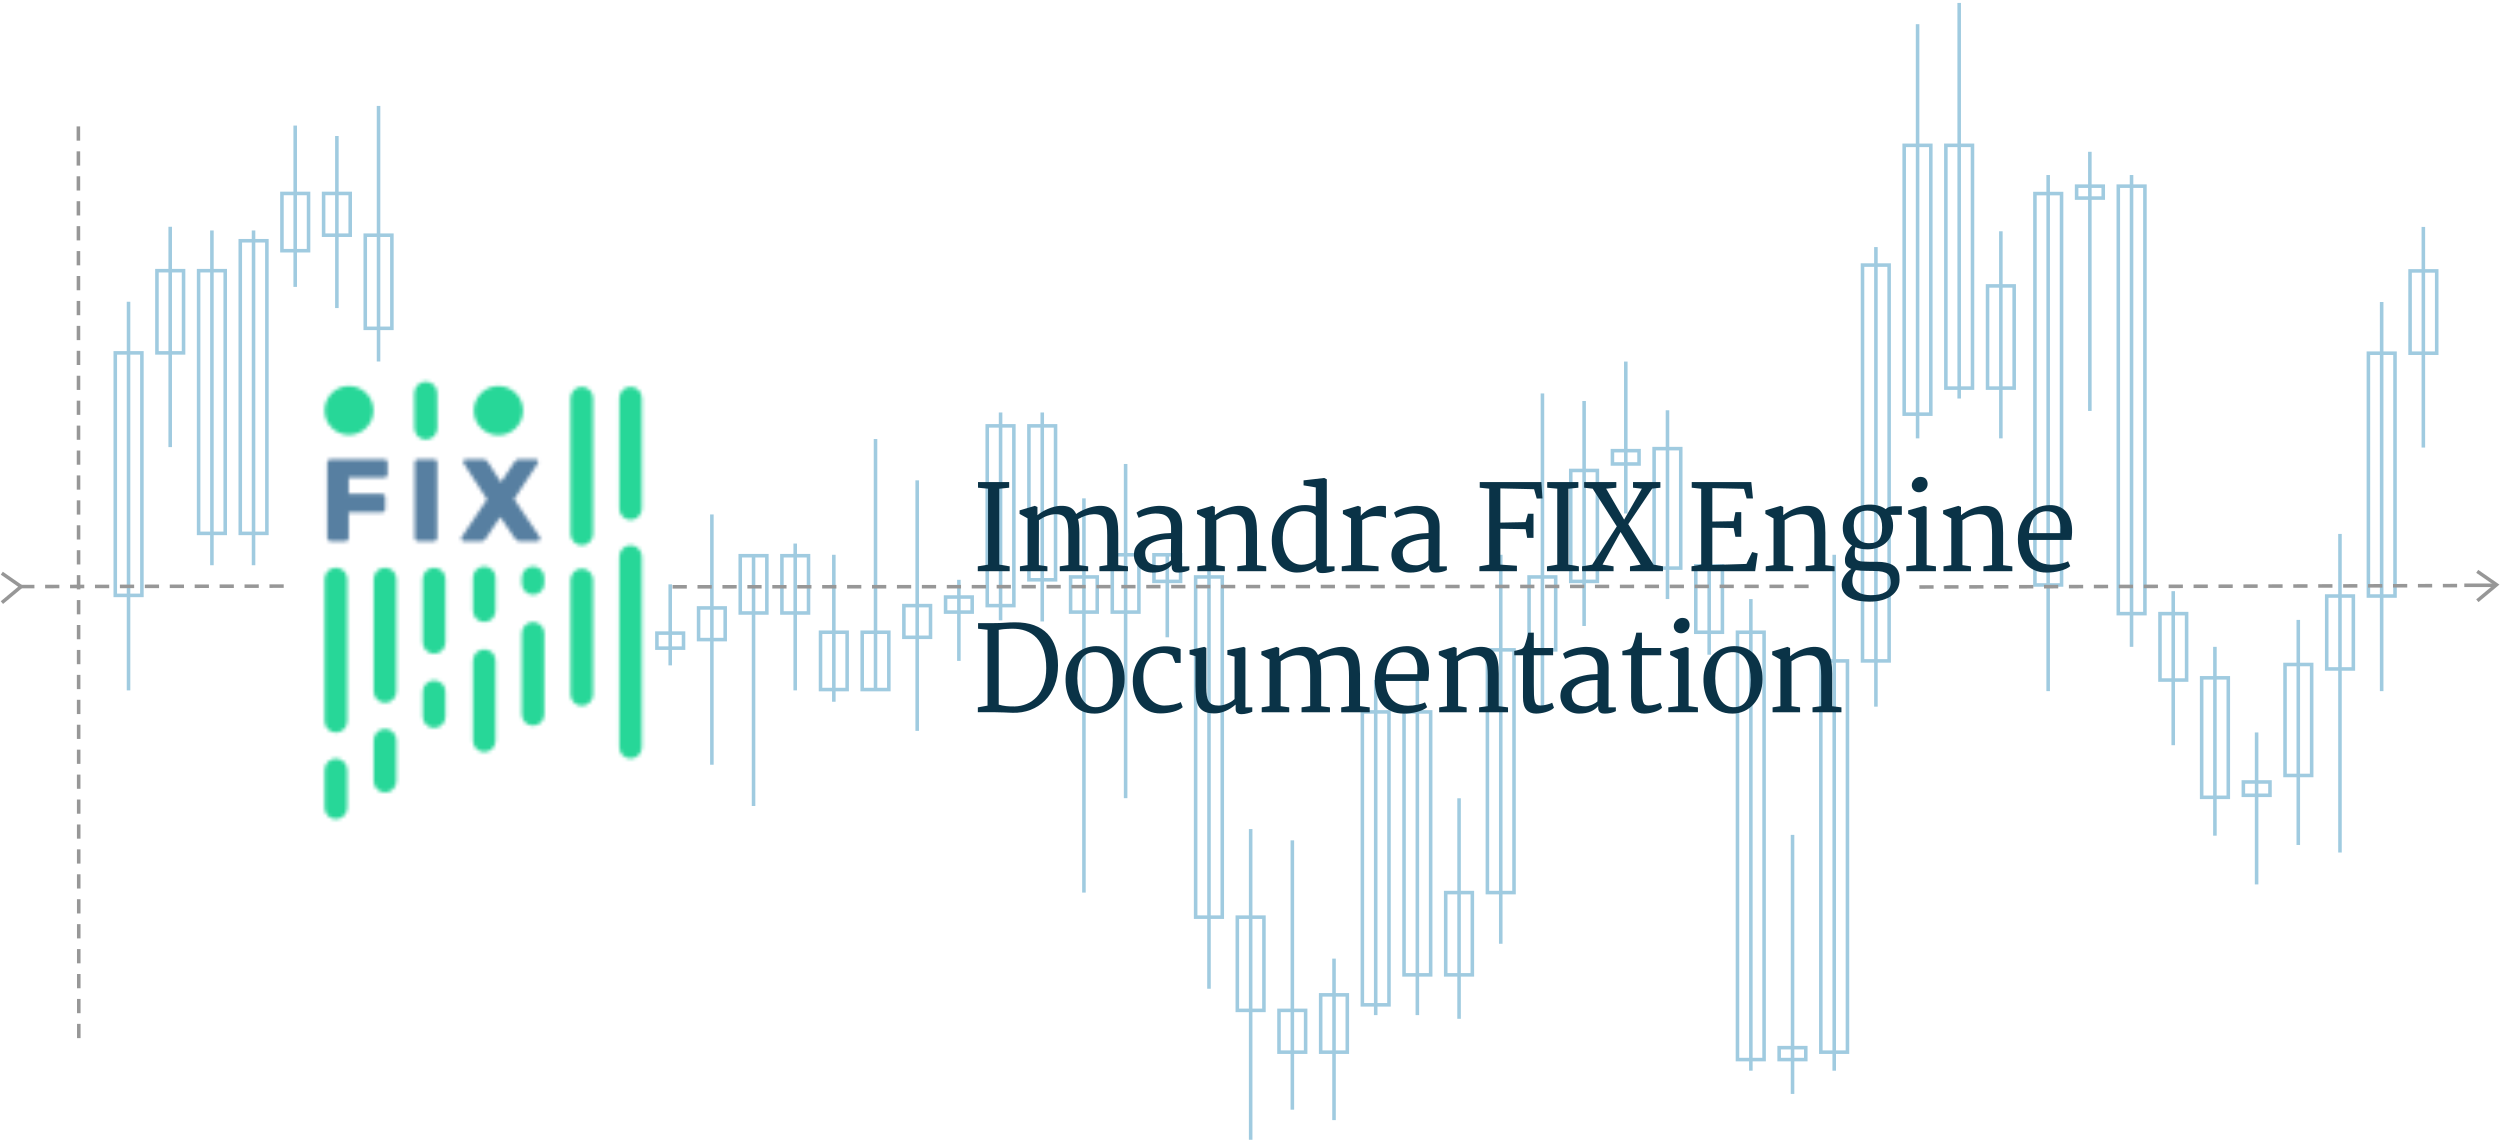 <?xml version="1.0" encoding="UTF-8"?>
<svg width="702px" height="321px" viewBox="0 0 702 321" version="1.1" xmlns="http://www.w3.org/2000/svg" xmlns:xlink="http://www.w3.org/1999/xlink">
    <!-- Generator: Sketch 47.1 (45422) - http://www.bohemiancoding.com/sketch -->
    <title>fix_engine_doc_ico</title>
    <desc>Created with Sketch.</desc>
    <defs>
        <path d="M0.856,3.983 L0.856,26.499 C0.856,28.249 2.277,29.669 4.027,29.669 C5.78,29.669 7.2,28.249 7.2,26.499 L7.2,3.983 C7.2,2.231 5.78,0.811 4.027,0.811 C2.277,0.811 0.856,2.231 0.856,3.983 Z" id="path-1"></path>
        <path d="M0.967,3.338 L0.967,14.825 C0.967,16.588 2.396,18.019 4.161,18.019 C5.925,18.019 7.354,16.588 7.354,14.825 L7.354,3.338 C7.354,1.575 5.925,0.144 4.161,0.144 C2.396,0.144 0.967,1.575 0.967,3.338 Z" id="path-3"></path>
        <path d="M0.174,3.675 L0.174,14.306 C0.174,16.071 1.604,17.5 3.368,17.5 C5.131,17.5 6.561,16.071 6.561,14.306 L6.561,3.675 C6.561,1.912 5.131,0.481 3.368,0.481 C1.604,0.481 0.174,1.912 0.174,3.675 Z" id="path-5"></path>
        <path d="M0.085,7.786 C0.085,11.604 3.182,14.704 7.003,14.704 C10.824,14.704 13.92,11.604 13.92,7.786 C13.92,3.965 10.824,0.867 7.003,0.867 C3.182,0.867 0.085,3.965 0.085,7.786 Z" id="path-7"></path>
        <path d="M3.585,0.639 C1.804,0.646 0.366,2.095 0.37,3.876 L0.404,13.706 C0.409,15.489 1.858,16.929 3.639,16.922 C5.422,16.916 6.861,15.466 6.856,13.685 L6.824,3.854 C6.818,2.076 5.374,0.639 3.596,0.639 C3.593,0.639 3.588,0.639 3.585,0.639 Z" id="path-9"></path>
        <path d="M0.749,3.721 L0.749,10.713 C0.749,12.476 2.178,13.907 3.941,13.907 C5.705,13.907 7.136,12.476 7.136,10.713 L7.136,3.721 C7.136,1.956 5.705,0.526 3.941,0.526 C2.178,0.526 0.749,1.956 0.749,3.721 Z" id="path-11"></path>
        <path d="M0.243,3.316 L0.243,35.499 C0.243,37.25 1.663,38.67 3.414,38.67 C5.166,38.67 6.587,37.25 6.587,35.499 L6.587,3.316 C6.587,1.565 5.166,0.146 3.414,0.146 C1.663,0.146 0.243,1.565 0.243,3.316 Z" id="path-13"></path>
        <path d="M0.94,3.768 L0.94,57.313 C0.94,59.066 2.36,60.486 4.113,60.486 C5.865,60.486 7.285,59.066 7.285,57.313 L7.285,3.768 C7.285,2.017 5.865,0.596 4.113,0.596 C2.36,0.596 0.94,2.017 0.94,3.768 Z" id="path-15"></path>
        <path d="M0.554,3.317 L0.554,26.079 C0.554,27.832 1.974,29.251 3.727,29.251 C5.479,29.251 6.899,27.832 6.899,26.079 L6.899,3.317 C6.899,1.564 5.479,0.145 3.727,0.145 C1.974,0.145 0.554,1.564 0.554,3.317 Z" id="path-17"></path>
        <path d="M0.174,4.075 L0.174,43.99 C0.174,45.754 1.604,47.185 3.368,47.185 C5.131,47.185 6.561,45.754 6.561,43.99 L6.561,4.075 C6.561,2.31 5.131,0.881 3.368,0.881 C1.604,0.881 0.174,2.31 0.174,4.075 Z" id="path-19"></path>
        <path d="M0.856,3.704 L0.856,12.972 C0.856,14.723 2.277,16.145 4.027,16.145 C5.78,16.145 7.2,14.723 7.2,12.972 L7.2,3.704 C7.2,1.952 5.78,0.533 4.027,0.533 C2.277,0.533 0.856,1.952 0.856,3.704 Z" id="path-21"></path>
        <path d="M0.554,3.704 L0.554,5.306 C0.554,7.057 1.974,8.478 3.727,8.478 C5.479,8.478 6.899,7.057 6.899,5.306 L6.899,3.704 C6.899,1.952 5.479,0.533 3.727,0.533 C1.974,0.533 0.554,1.952 0.554,3.704 Z" id="path-23"></path>
        <path d="M0.967,4.075 L0.967,35.644 C0.967,37.408 2.396,38.836 4.161,38.836 C5.925,38.836 7.354,37.408 7.354,35.644 L7.354,4.075 C7.354,2.31 5.925,0.881 4.161,0.881 C2.396,0.881 0.967,2.31 0.967,4.075 Z" id="path-25"></path>
        <path d="M0.749,4.075 L0.749,21.862 C0.749,23.625 2.178,25.056 3.941,25.056 C5.705,25.056 7.136,23.625 7.136,21.862 L7.136,4.075 C7.136,2.31 5.705,0.881 3.941,0.881 C2.178,0.881 0.749,2.31 0.749,4.075 Z" id="path-27"></path>
        <path d="M0.243,3.254 L0.243,41.425 C0.243,43.176 1.663,44.596 3.414,44.596 C5.166,44.596 6.587,43.176 6.587,41.425 L6.587,3.254 C6.587,1.501 5.166,0.082 3.414,0.082 C1.663,0.082 0.243,1.501 0.243,3.254 Z" id="path-29"></path>
        <path d="M0.94,3.254 L0.94,34.297 C0.94,36.047 2.36,37.468 4.113,37.468 C5.865,37.468 7.285,36.047 7.285,34.297 L7.285,3.254 C7.285,1.501 5.865,0.082 4.113,0.082 C2.36,0.082 0.94,1.501 0.94,3.254 Z" id="path-31"></path>
        <path d="M0.174,7.738 C0.174,11.532 3.249,14.609 7.044,14.609 C10.839,14.609 13.915,11.532 13.915,7.738 C13.915,3.943 10.839,0.868 7.044,0.868 C3.249,0.868 0.174,3.943 0.174,7.738 Z" id="path-33"></path>
        <path d="M54.694,0.441 C54.235,0.441 53.851,0.683 53.544,1.164 L49.702,6.878 L45.989,1.164 C45.685,0.683 45.289,0.441 44.808,0.441 L39.781,0.441 C39.606,0.441 39.449,0.513 39.306,0.654 C39.163,0.799 39.093,0.956 39.093,1.132 C39.093,1.264 39.125,1.394 39.19,1.526 L45.792,11.707 L38.633,22.351 C38.568,22.48 38.534,22.612 38.534,22.743 C38.534,22.919 38.606,23.078 38.747,23.219 C38.89,23.362 39.049,23.434 39.224,23.434 L44.249,23.434 C44.732,23.434 45.115,23.214 45.399,22.776 L49.505,16.667 L53.708,22.776 C53.994,23.214 54.376,23.434 54.857,23.434 L60.048,23.434 C60.223,23.434 60.38,23.362 60.524,23.219 C60.666,23.078 60.737,22.919 60.737,22.743 C60.737,22.612 60.704,22.48 60.639,22.351 L53.413,11.642 L60.08,1.526 C60.146,1.394 60.178,1.264 60.178,1.132 C60.178,0.956 60.108,0.799 59.964,0.654 C59.823,0.513 59.664,0.441 59.489,0.441 L54.694,0.441 Z M26.302,0.441 C26.083,0.441 25.892,0.519 25.727,0.672 C25.563,0.826 25.481,1.022 25.481,1.264 L25.481,22.612 C25.481,22.832 25.563,23.022 25.727,23.187 C25.892,23.353 26.083,23.434 26.302,23.434 L30.999,23.434 C31.24,23.434 31.437,23.353 31.589,23.187 C31.743,23.022 31.819,22.832 31.819,22.612 L31.819,1.264 C31.819,1.022 31.743,0.826 31.589,0.672 C31.437,0.519 31.24,0.441 30.999,0.441 L26.302,0.441 Z M1.752,0.441 C1.512,0.441 1.314,0.524 1.161,0.687 C1.009,0.853 0.931,1.054 0.931,1.297 L0.931,22.612 C0.931,22.832 1.014,23.022 1.177,23.187 C1.341,23.353 1.534,23.434 1.752,23.434 L6.154,23.434 C6.395,23.434 6.592,23.353 6.746,23.187 C6.898,23.022 6.974,22.832 6.974,22.612 L6.974,15.321 L16.368,15.321 C16.609,15.321 16.813,15.245 16.976,15.091 C17.14,14.937 17.221,14.742 17.221,14.499 L17.221,11.018 C17.221,10.777 17.14,10.575 16.976,10.412 C16.813,10.247 16.609,10.164 16.368,10.164 L6.974,10.164 L6.974,5.597 L17.025,5.597 C17.265,5.597 17.469,5.522 17.632,5.369 C17.797,5.216 17.88,5.018 17.88,4.778 L17.88,1.297 C17.88,1.054 17.797,0.853 17.632,0.687 C17.469,0.524 17.265,0.441 17.025,0.441 L1.752,0.441 Z" id="path-35"></path>
    </defs>
    <g id="Page-1" stroke="none" stroke-width="1" fill="none" fill-rule="evenodd">
        <g id="https://aestheticintegration.github.io/fix-engine" transform="translate(-319, -48)">
            <g id="fix_engine_doc_ico" transform="translate(318.949, 48)">
                <g id="Group-102" transform="translate(32, 0.52)" stroke="#A0CBE0">
                    <polygon id="Stroke-1" points="198.454 193.108 205.929 193.108 205.929 177.014 198.454 177.014"></polygon>
                    <polygon id="Stroke-3" points="210.158 193.108 217.633 193.108 217.633 177.014 210.158 177.014"></polygon>
                    <polygon id="Stroke-4" points="221.861 178.433 229.336 178.433 229.336 169.535 221.861 169.535"></polygon>
                    <polygon id="Stroke-5" points="233.565 171.354 241.04 171.354 241.04 167.128 233.565 167.128"></polygon>
                    <polygon id="Stroke-6" points="268.676 171.354 276.151 171.354 276.151 161.486 268.676 161.486"></polygon>
                    <polygon id="Stroke-7" points="280.379 171.354 287.854 171.354 287.854 155.26 280.379 155.26"></polygon>
                    <polygon id="Stroke-8" points="292.083 162.737 299.558 162.737 299.558 155.26 292.083 155.26"></polygon>
                    <polygon id="Stroke-9" points="303.786 257.017 311.261 257.017 311.261 161.488 303.786 161.488"></polygon>
                    <polygon id="Stroke-10" points="315.49 283.193 322.964 283.193 322.964 257.016 315.49 257.016"></polygon>
                    <polygon id="Stroke-11" points="327.194 294.928 334.669 294.928 334.669 283.194 327.194 283.194"></polygon>
                    <polygon id="Stroke-12" points="338.897 294.928 346.372 294.928 346.372 278.833 338.897 278.833"></polygon>
                    <polygon id="Stroke-13" points="350.601 281.635 358.076 281.635 358.076 199.389 350.601 199.389"></polygon>
                    <polygon id="Stroke-14" points="362.304 273.221 369.779 273.221 369.779 199.389 362.304 199.389"></polygon>
                    <polygon id="Stroke-15" points="374.007 273.221 381.482 273.221 381.482 250.119 374.007 250.119"></polygon>
                    <polygon id="Stroke-16" points="385.711 250.119 393.186 250.119 393.186 181.959 385.711 181.959"></polygon>
                    <polygon id="Stroke-17" points="397.414 181.959 404.889 181.959 404.889 161.487 397.414 161.487"></polygon>
                    <polygon id="Stroke-18" points="409.118 162.737 416.593 162.737 416.593 131.587 409.118 131.587"></polygon>
                    <polygon id="Stroke-19" points="420.822 129.764 428.297 129.764 428.297 126.026 420.822 126.026"></polygon>
                    <polygon id="Stroke-20" points="432.526 159 440.001 159 440.001 125.456 432.526 125.456"></polygon>
                    <polygon id="Stroke-21" points="444.229 177.016 451.704 177.016 451.704 158.374 444.229 158.374"></polygon>
                    <polygon id="Stroke-22" points="455.932 297.009 463.407 297.009 463.407 177.015 455.932 177.015"></polygon>
                    <polygon id="Stroke-23" points="467.636 297.009 475.111 297.009 475.111 293.662 467.636 293.662"></polygon>
                    <polygon id="Stroke-24" points="479.339 294.928 486.814 294.928 486.814 185.062 479.339 185.062"></polygon>
                    <polygon id="Stroke-25" points="491.043 185.062 498.518 185.062 498.518 73.913 491.043 73.913"></polygon>
                    <polygon id="Stroke-26" points="514.45 108.461 521.925 108.461 521.925 40.288 514.45 40.288"></polygon>
                    <polygon id="Stroke-27" points="526.154 108.461 533.629 108.461 533.629 79.763 526.154 79.763"></polygon>
                    <polygon id="Stroke-28" points="502.746 115.775 510.221 115.775 510.221 40.29 502.746 40.29"></polygon>
                    <polygon id="Stroke-29" points="245.268 169.534 252.743 169.534 252.743 119.064 245.268 119.064"></polygon>
                    <polygon id="Stroke-30" points="256.972 162.288 264.447 162.288 264.447 119.064 256.972 119.064"></polygon>
                    <path d="M202.191,155.261 L202.191,196.529" id="Stroke-31"></path>
                    <path d="M213.896,122.762 L213.896,193.109" id="Stroke-32"></path>
                    <path d="M225.6,134.36 L225.6,204.707" id="Stroke-33"></path>
                    <path d="M237.304,162.288 L237.304,185.061" id="Stroke-34"></path>
                    <path d="M249.012,115.303 L249.012,173.675" id="Stroke-35"></path>
                    <path d="M260.716,115.305 L260.716,173.985" id="Stroke-36"></path>
                    <path d="M272.419,139.417 L272.419,250.119" id="Stroke-37"></path>
                    <path d="M284.123,129.764 L284.123,223.605" id="Stroke-38"></path>
                    <path d="M295.826,155.261 L295.826,178.433" id="Stroke-39"></path>
                    <path d="M307.533,152.32 L307.533,277.121" id="Stroke-40"></path>
                    <path d="M319.237,232.277 L319.237,319.526" id="Stroke-41"></path>
                    <path d="M330.941,235.45 L330.941,311.075" id="Stroke-42"></path>
                    <path d="M342.645,268.659 L342.645,314.008" id="Stroke-43"></path>
                    <path d="M354.35,190.435 L354.35,284.522" id="Stroke-44"></path>
                    <path d="M366.042,190.435 L366.042,284.522" id="Stroke-45"></path>
                    <path d="M377.758,223.634 L377.758,285.562" id="Stroke-46"></path>
                    <path d="M389.464,155.261 L389.464,264.49" id="Stroke-47"></path>
                    <path d="M401.168,109.96 L401.168,199.388" id="Stroke-48"></path>
                    <path d="M412.871,112.077 L412.871,175.257" id="Stroke-49"></path>
                    <path d="M424.575,101.008 L424.575,143.667" id="Stroke-50"></path>
                    <path d="M436.281,114.686 L436.281,167.695" id="Stroke-51"></path>
                    <path d="M447.985,140.083 L447.985,183.322" id="Stroke-52"></path>
                    <path d="M459.691,167.695 L459.691,300.131" id="Stroke-53"></path>
                    <path d="M471.396,233.914 L471.396,306.652" id="Stroke-54"></path>
                    <path d="M483.1,155.262 L483.1,300.132" id="Stroke-55"></path>
                    <path d="M494.805,68.855 L494.805,197.912" id="Stroke-56"></path>
                    <path d="M506.509,6.271 L506.509,122.575" id="Stroke-57"></path>
                    <path d="M518.189,0.302 L518.189,111.387" id="Stroke-58"></path>
                    <path d="M529.891,64.422 L529.891,122.574" id="Stroke-59"></path>
                    <polygon id="Stroke-60" points="187.61 171.604 195.082 171.604 195.082 155.524 187.61 155.524"></polygon>
                    <polygon id="Stroke-61" points="175.911 171.604 183.383 171.604 183.383 155.524 175.911 155.524"></polygon>
                    <polygon id="Stroke-62" points="164.212 179.078 171.684 179.078 171.684 170.187 164.212 170.187"></polygon>
                    <polygon id="Stroke-63" points="152.512 181.479 159.984 181.479 159.984 177.257 152.512 177.257"></polygon>
                    <polygon id="Stroke-64" points="70.617 91.676 78.089 91.676 78.089 65.524 70.617 65.524"></polygon>
                    <polygon id="Stroke-65" points="58.918 65.523 66.39 65.523 66.39 53.8 58.918 53.8"></polygon>
                    <polygon id="Stroke-66" points="47.219 69.879 54.691 69.879 54.691 53.8 47.219 53.8"></polygon>
                    <polygon id="Stroke-67" points="35.52 149.251 42.992 149.251 42.992 67.082 35.52 67.082"></polygon>
                    <polygon id="Stroke-68" points="23.82 149.251 31.292 149.251 31.292 75.488 23.82 75.488"></polygon>
                    <polygon id="Stroke-69" points="12.121 98.568 19.593 98.568 19.593 75.487 12.121 75.487"></polygon>
                    <polygon id="Stroke-70" points="0.422 166.665 7.894 166.665 7.894 98.568 0.422 98.568"></polygon>
                    <path d="M191.347,193.337 L191.347,152.108" id="Stroke-71"></path>
                    <path d="M179.647,225.806 L179.647,155.524" id="Stroke-72"></path>
                    <path d="M167.946,214.219 L167.946,143.936" id="Stroke-73"></path>
                    <path d="M156.248,186.317 L156.248,163.564" id="Stroke-74"></path>
                    <path d="M74.344,100.989 L74.344,29.225" id="Stroke-75"></path>
                    <path d="M62.645,85.983 L62.645,37.668" id="Stroke-76"></path>
                    <path d="M50.945,80.043 L50.945,34.739" id="Stroke-77"></path>
                    <path d="M39.244,158.196 L39.244,64.196" id="Stroke-78"></path>
                    <path d="M27.556,158.196 L27.556,64.196" id="Stroke-79"></path>
                    <path d="M15.845,125.028 L15.845,63.157" id="Stroke-80"></path>
                    <path d="M4.143,193.337 L4.143,84.21" id="Stroke-81"></path>
                    <polygon id="Stroke-82" points="644.802 98.659 652.278 98.659 652.278 75.549 644.802 75.549"></polygon>
                    <polygon id="Stroke-83" points="633.097 166.844 640.573 166.844 640.573 98.658 633.097 98.658"></polygon>
                    <polygon id="Stroke-84" points="621.393 187.322 628.869 187.322 628.869 166.843 621.393 166.843"></polygon>
                    <polygon id="Stroke-85" points="609.688 217.233 617.164 217.233 617.164 186.071 609.688 186.071"></polygon>
                    <polygon id="Stroke-86" points="597.984 222.797 605.46 222.797 605.46 219.057 597.984 219.057"></polygon>
                    <polygon id="Stroke-87" points="586.279 223.368 593.755 223.368 593.755 189.811 586.279 189.811"></polygon>
                    <polygon id="Stroke-88" points="574.574 190.437 582.049 190.437 582.049 171.789 574.574 171.789"></polygon>
                    <polygon id="Stroke-89" points="562.869 171.788 570.345 171.788 570.345 51.75 562.869 51.75"></polygon>
                    <polygon id="Stroke-90" points="551.164 55.098 558.64 55.098 558.64 51.75 551.164 51.75"></polygon>
                    <polygon id="Stroke-91" points="539.46 163.738 546.936 163.738 546.936 53.832 539.46 53.832"></polygon>
                    <path d="M648.527,125.152 L648.527,63.201" id="Stroke-92"></path>
                    <path d="M636.82,193.551 L636.82,84.281" id="Stroke-93"></path>
                    <path d="M625.115,238.869 L625.115,149.407" id="Stroke-94"></path>
                    <path d="M613.41,236.75 L613.41,173.547" id="Stroke-95"></path>
                    <path d="M601.705,247.824 L601.705,205.149" id="Stroke-96"></path>
                    <path d="M589.999,234.14 L589.999,181.113" id="Stroke-97"></path>
                    <path d="M578.294,208.733 L578.294,165.479" id="Stroke-98"></path>
                    <path d="M566.586,181.112 L566.586,48.626" id="Stroke-99"></path>
                    <path d="M554.88,114.869 L554.88,42.104" id="Stroke-100"></path>
                    <path d="M543.175,193.55 L543.175,48.627" id="Stroke-101"></path>
                </g>
                <path d="M507.411,164.645 L188.247,164.777" id="Stroke-103" stroke="#979797" stroke-linecap="square" stroke-dasharray="3,4"></path>
                <path d="M79.219,164.577 L4.555,164.713" id="Stroke-104" stroke="#979797" stroke-linecap="square" stroke-dasharray="3,4"></path>
                <path d="M22.178,291.001 L22.058,33.451" id="Stroke-105" stroke="#979797" stroke-linecap="square" stroke-dasharray="3,4"></path>
                <path d="M539.505,164.829 L691.63,164.431" id="Stroke-106" stroke="#979797" stroke-linecap="square" stroke-dasharray="3,4"></path>
                <g id="Group-109" transform="translate(132, 181.52)">
                    <mask id="mask-2" fill="white">
                        <use xlink:href="#path-1"></use>
                    </mask>
                    <g id="Clip-108"></g>
                    <polygon id="Fill-107" fill="#27D798" mask="url(#mask-2)" points="-21.027 51.553 29.084 51.553 29.084 -21.073 -21.027 -21.073"></polygon>
                </g>
                <g id="Group-112" transform="translate(104, 204.52)">
                    <mask id="mask-4" fill="white">
                        <use xlink:href="#path-3"></use>
                    </mask>
                    <g id="Clip-111"></g>
                    <polygon id="Fill-110" fill="#27D798" mask="url(#mask-4)" points="-21.068 40.054 29.389 40.054 29.389 -21.889 -21.068 -21.889"></polygon>
                </g>
                <g id="Group-115" transform="translate(91, 212.52)">
                    <mask id="mask-6" fill="white">
                        <use xlink:href="#path-5"></use>
                    </mask>
                    <g id="Clip-114"></g>
                    <polygon id="Fill-113" fill="#27D798" mask="url(#mask-6)" points="-21.861 39.534 28.596 39.534 28.596 -21.554 -21.861 -21.554"></polygon>
                </g>
                <g id="Group-118" transform="translate(133, 107.52)">
                    <mask id="mask-8" fill="white">
                        <use xlink:href="#path-7"></use>
                    </mask>
                    <g id="Clip-117"></g>
                    <polygon id="Fill-116" fill="#27D798" mask="url(#mask-8)" points="-21.95 36.737 35.955 36.737 35.955 -21.168 -21.95 -21.168"></polygon>
                </g>
                <g id="Group-121" transform="translate(116, 106.52)">
                    <mask id="mask-10" fill="white">
                        <use xlink:href="#path-9"></use>
                    </mask>
                    <g id="Clip-120"></g>
                    <polygon id="Fill-119" fill="#27D798" mask="url(#mask-10)" points="-21.747 -21.311 28.774 -21.479 28.974 38.873 -21.547 39.041"></polygon>
                </g>
                <g id="Group-124" transform="translate(118, 190.52)">
                    <mask id="mask-12" fill="white">
                        <use xlink:href="#path-11"></use>
                    </mask>
                    <g id="Clip-123"></g>
                    <polygon id="Fill-122" fill="#27D798" mask="url(#mask-12)" points="-21.286 35.941 29.17 35.941 29.17 -21.509 -21.286 -21.509"></polygon>
                </g>
                <g id="Group-127" transform="translate(160, 159.52)">
                    <mask id="mask-14" fill="white">
                        <use xlink:href="#path-13"></use>
                    </mask>
                    <g id="Clip-126"></g>
                    <polygon id="Fill-125" fill="#27D798" mask="url(#mask-14)" points="-21.641 60.554 28.471 60.554 28.471 -21.739 -21.641 -21.739"></polygon>
                </g>
                <g id="Group-130" transform="translate(173, 152.52)">
                    <mask id="mask-16" fill="white">
                        <use xlink:href="#path-15"></use>
                    </mask>
                    <g id="Clip-129"></g>
                    <polygon id="Fill-128" fill="#27D798" mask="url(#mask-16)" points="-20.943 82.37 29.168 82.37 29.168 -21.288 -20.943 -21.288"></polygon>
                </g>
                <g id="Group-133" transform="translate(146, 174.52)">
                    <mask id="mask-18" fill="white">
                        <use xlink:href="#path-17"></use>
                    </mask>
                    <g id="Clip-132"></g>
                    <polygon id="Fill-131" fill="#27D798" mask="url(#mask-18)" points="-21.329 51.134 28.783 51.134 28.783 -21.74 -21.329 -21.74"></polygon>
                </g>
                <g id="Group-136" transform="translate(91, 158.52)">
                    <mask id="mask-20" fill="white">
                        <use xlink:href="#path-19"></use>
                    </mask>
                    <g id="Clip-135"></g>
                    <polygon id="Fill-134" fill="#27D798" mask="url(#mask-20)" points="-21.861 69.219 28.596 69.219 28.596 -21.154 -21.861 -21.154"></polygon>
                </g>
                <g id="Group-139" transform="translate(132, 158.52)">
                    <mask id="mask-22" fill="white">
                        <use xlink:href="#path-21"></use>
                    </mask>
                    <g id="Clip-138"></g>
                    <polygon id="Fill-137" fill="#27D798" mask="url(#mask-22)" points="-21.027 38.027 29.084 38.027 29.084 -21.353 -21.027 -21.353"></polygon>
                </g>
                <g id="Group-142" transform="translate(146, 158.52)">
                    <mask id="mask-24" fill="white">
                        <use xlink:href="#path-23"></use>
                    </mask>
                    <g id="Clip-141"></g>
                    <polygon id="Fill-140" fill="#27D798" mask="url(#mask-24)" points="-21.329 30.361 28.783 30.361 28.783 -21.353 -21.329 -21.353"></polygon>
                </g>
                <g id="Group-145" transform="translate(104, 158.52)">
                    <mask id="mask-26" fill="white">
                        <use xlink:href="#path-25"></use>
                    </mask>
                    <g id="Clip-144"></g>
                    <polygon id="Fill-143" fill="#27D798" mask="url(#mask-26)" points="-21.068 60.872 29.389 60.872 29.389 -21.154 -21.068 -21.154"></polygon>
                </g>
                <g id="Group-148" transform="translate(118, 158.52)">
                    <mask id="mask-28" fill="white">
                        <use xlink:href="#path-27"></use>
                    </mask>
                    <g id="Clip-147"></g>
                    <polygon id="Fill-146" fill="#27D798" mask="url(#mask-28)" points="-21.286 47.09 29.17 47.09 29.17 -21.154 -21.286 -21.154"></polygon>
                </g>
                <g id="Group-151" transform="translate(160, 108.52)">
                    <mask id="mask-30" fill="white">
                        <use xlink:href="#path-29"></use>
                    </mask>
                    <g id="Clip-150"></g>
                    <polygon id="Fill-149" fill="#27D798" mask="url(#mask-30)" points="-21.641 66.48 28.471 66.48 28.471 -21.802 -21.641 -21.802"></polygon>
                </g>
                <g id="Group-154" transform="translate(173, 108.52)">
                    <mask id="mask-32" fill="white">
                        <use xlink:href="#path-31"></use>
                    </mask>
                    <g id="Clip-153"></g>
                    <polygon id="Fill-152" fill="#27D798" mask="url(#mask-32)" points="-20.943 59.352 29.168 59.352 29.168 -21.801 -20.943 -21.801"></polygon>
                </g>
                <g id="Group-157" transform="translate(91, 107.52)">
                    <mask id="mask-34" fill="white">
                        <use xlink:href="#path-33"></use>
                    </mask>
                    <g id="Clip-156"></g>
                    <polygon id="Fill-155" fill="#27D798" mask="url(#mask-34)" points="-21.71 36.492 35.799 36.492 35.799 -21.017 -21.71 -21.017"></polygon>
                </g>
                <g id="Group-160" transform="translate(91, 128.52)">
                    <mask id="mask-36" fill="white">
                        <use xlink:href="#path-35"></use>
                    </mask>
                    <g id="Clip-159"></g>
                    <polygon id="Fill-158" fill="#577FA1" mask="url(#mask-36)" points="-20.952 45.316 82.622 45.316 82.622 -21.443 -20.952 -21.443"></polygon>
                </g>
                <polygon id="Fill-161" fill="#0A3347" points="274.612 159.025 277.497 158.557 277.497 137.223 274.676 136.949 274.676 135.371 283.426 135.371 283.426 136.949 280.639 137.24 280.639 158.541 283.571 159.025 283.571 160.394 274.612 160.394"></polygon>
                <g id="Group-224" transform="translate(0, 133.52)">
                    <path d="M286.449,25.505 L288.639,25.15 L288.639,12.05 L286.351,10.793 L286.351,9.794 L290.637,8.521 L291.363,8.843 L291.363,11.148 C291.717,10.836 292.147,10.527 292.652,10.221 C293.156,9.915 293.697,9.639 294.272,9.392 C294.846,9.145 295.433,8.943 296.036,8.787 C296.637,8.631 297.212,8.543 297.76,8.521 C298.921,8.479 299.858,8.631 300.572,8.981 C301.286,9.329 301.842,9.939 302.24,10.81 C302.627,10.519 303.082,10.24 303.61,9.972 C304.135,9.703 304.688,9.464 305.269,9.254 C305.849,9.045 306.433,8.876 307.026,8.747 C307.615,8.618 308.17,8.543 308.685,8.521 C309.683,8.489 310.526,8.612 311.216,8.892 C311.901,9.171 312.455,9.622 312.875,10.245 C313.293,10.868 313.594,11.674 313.776,12.662 C313.959,13.651 314.051,14.837 314.051,16.224 L314.051,25.166 L316.774,25.505 L316.774,26.874 L308.765,26.874 L308.765,25.505 L310.957,25.166 L310.957,16.787 C310.957,15.756 310.909,14.861 310.812,14.105 C310.716,13.347 310.524,12.724 310.24,12.235 C309.955,11.746 309.56,11.39 309.055,11.163 C308.55,10.939 307.889,10.841 307.074,10.874 C306.344,10.905 305.618,11.043 304.899,11.284 C304.178,11.526 303.469,11.846 302.772,12.243 C302.889,12.759 302.981,13.347 303.046,14.008 C303.11,14.668 303.142,15.353 303.142,16.062 L303.142,25.183 L305.608,25.505 L305.608,26.874 L297.632,26.874 L297.632,25.505 L300.048,25.15 L300.048,16.529 C300.048,15.509 299.998,14.634 299.894,13.903 C299.793,13.173 299.596,12.576 299.307,12.114 C299.017,11.652 298.616,11.322 298.106,11.123 C297.596,10.925 296.933,10.841 296.116,10.874 C295.536,10.905 294.873,11.054 294.127,11.317 C293.38,11.58 292.598,11.991 291.781,12.55 L291.781,15.498 C291.781,17.12 291.776,18.732 291.765,20.332 C291.755,21.933 291.755,23.544 291.765,25.166 L294.166,25.505 L294.166,26.874 L286.449,26.874 L286.449,25.505 Z" id="Fill-162" fill="#0A3347"></path>
                    <path d="M321.616,21.75 C321.616,22.384 321.702,22.922 321.875,23.361 C322.046,23.802 322.296,24.16 322.623,24.433 C322.952,24.707 323.351,24.905 323.824,25.029 C324.296,25.152 324.829,25.215 325.42,25.215 C325.741,25.215 326.068,25.172 326.401,25.085 C326.735,25 327.055,24.892 327.361,24.764 C327.668,24.634 327.952,24.486 328.216,24.32 C328.478,24.154 328.69,23.989 328.851,23.829 C328.851,22.82 328.853,21.817 328.86,20.823 C328.865,19.831 328.873,18.828 328.885,17.819 C328.433,17.819 327.938,17.843 327.401,17.892 C326.863,17.939 326.327,18.023 325.791,18.142 C325.252,18.259 324.731,18.416 324.226,18.608 C323.721,18.802 323.276,19.047 322.889,19.341 C322.503,19.637 322.193,19.983 321.964,20.381 C321.731,20.779 321.616,21.235 321.616,21.75 M318.49,21.686 C318.565,20.934 318.807,20.276 319.216,19.712 C319.623,19.148 320.128,18.663 320.729,18.253 C321.332,17.846 322,17.508 322.736,17.238 C323.471,16.971 324.211,16.756 324.952,16.595 C325.692,16.433 326.408,16.32 327.096,16.256 C327.783,16.191 328.378,16.16 328.885,16.16 L328.885,14.758 C328.885,13.909 328.771,13.219 328.546,12.688 C328.32,12.155 328.009,11.739 327.611,11.438 C327.214,11.137 326.745,10.934 326.209,10.825 C325.671,10.719 325.091,10.665 324.469,10.665 C324.156,10.665 323.808,10.694 323.421,10.754 C323.034,10.812 322.635,10.896 322.221,11.004 C321.807,11.111 321.39,11.239 320.971,11.39 C320.553,11.54 320.156,11.707 319.779,11.889 L319.183,10.438 C319.58,10.117 320.067,9.835 320.642,9.594 C321.216,9.351 321.807,9.149 322.414,8.989 C323.021,8.828 323.611,8.71 324.187,8.634 C324.762,8.559 325.252,8.521 325.661,8.521 C326.51,8.521 327.317,8.61 328.087,8.787 C328.853,8.964 329.529,9.275 330.108,9.723 C330.688,10.168 331.147,10.77 331.486,11.527 C331.825,12.284 331.993,13.248 331.993,14.419 L331.962,25.506 L334.024,25.506 L334.024,26.567 C333.647,26.773 333.183,26.939 332.63,27.067 C332.077,27.197 331.521,27.262 330.962,27.262 C330.769,27.262 330.56,27.247 330.334,27.221 C330.108,27.194 329.901,27.127 329.714,27.02 C329.526,26.912 329.37,26.745 329.247,26.52 C329.123,26.294 329.06,25.983 329.06,25.585 L329.06,25.134 C328.813,25.436 328.521,25.715 328.183,25.973 C327.844,26.23 327.457,26.456 327.022,26.648 C326.587,26.843 326.094,26.992 325.541,27.101 C324.986,27.207 324.373,27.262 323.695,27.262 C322.856,27.262 322.096,27.11 321.416,26.811 C320.733,26.509 320.163,26.105 319.707,25.593 C319.25,25.084 318.913,24.492 318.692,23.82 C318.471,23.149 318.404,22.438 318.49,21.686" id="Fill-164" fill="#0A3347"></path>
                    <path d="M336.273,25.505 L338.464,25.183 L338.464,12.05 L336.176,10.793 L336.176,9.794 L340.462,8.521 L341.188,8.843 L341.188,11.148 C341.552,10.836 341.993,10.527 342.508,10.221 C343.024,9.915 343.573,9.639 344.153,9.392 C344.733,9.145 345.329,8.943 345.941,8.787 C346.553,8.631 347.133,8.543 347.681,8.521 C348.68,8.489 349.518,8.609 350.195,8.884 C350.872,9.157 351.419,9.604 351.838,10.221 C352.257,10.839 352.558,11.631 352.741,12.598 C352.923,13.565 353.014,14.725 353.014,16.078 L353.014,25.183 L355.609,25.505 L355.609,26.874 L347.488,26.874 L347.488,25.505 L349.92,25.166 L349.92,16.642 C349.92,15.665 349.873,14.806 349.776,14.064 C349.679,13.323 349.489,12.71 349.204,12.228 C348.919,11.743 348.524,11.39 348.02,11.163 C347.514,10.939 346.854,10.841 346.038,10.874 C345.372,10.905 344.669,11.054 343.926,11.317 C343.186,11.58 342.407,11.991 341.59,12.55 L341.59,25.166 L343.991,25.505 L343.991,26.874 L336.273,26.874 L336.273,25.505 Z" id="Fill-166" fill="#0A3347"></path>
                    <path d="M365.447,25.054 C365.791,25.054 366.11,25.034 366.406,24.997 C366.7,24.959 366.976,24.908 367.235,24.844 C367.76,24.715 368.212,24.543 368.589,24.328 C368.964,24.114 369.276,23.883 369.524,23.636 L369.524,11.309 C369.404,11.169 369.26,11.025 369.089,10.874 C368.916,10.724 368.693,10.583 368.42,10.454 C368.146,10.325 367.817,10.221 367.437,10.141 C367.055,10.06 366.606,10.02 366.091,10.02 C365.683,10.02 365.259,10.071 364.818,10.173 C364.377,10.275 363.942,10.445 363.512,10.681 C363.084,10.917 362.675,11.223 362.288,11.599 C361.901,11.975 361.558,12.434 361.257,12.977 C360.957,13.519 360.714,14.153 360.531,14.878 C360.349,15.603 360.252,16.433 360.243,17.367 C360.219,18.689 360.354,19.833 360.644,20.8 C360.935,21.767 361.325,22.564 361.812,23.193 C362.301,23.821 362.863,24.288 363.497,24.594 C364.13,24.901 364.781,25.054 365.447,25.054 M364.205,27.261 C363.303,27.261 362.428,27.081 361.579,26.721 C360.731,26.362 359.981,25.808 359.332,25.062 C358.682,24.315 358.158,23.369 357.76,22.226 C357.363,21.081 357.164,19.726 357.164,18.158 C357.164,16.718 357.406,15.394 357.889,14.185 C358.373,12.977 359.034,11.937 359.872,11.068 C360.709,10.197 361.695,9.518 362.829,9.029 C363.962,8.54 365.178,8.296 366.478,8.296 C367.048,8.296 367.599,8.333 368.137,8.408 C368.675,8.484 369.137,8.585 369.524,8.714 L369.524,3.349 L366.091,2.769 L366.091,1.367 L371.892,0.691 L372.618,1.061 L372.618,25.505 L374.793,25.505 L374.793,26.713 C374.61,26.81 374.382,26.901 374.108,26.988 C373.834,27.073 373.543,27.148 373.238,27.212 C372.93,27.277 372.62,27.325 372.303,27.358 C371.986,27.39 371.688,27.406 371.409,27.406 C371.216,27.406 371.014,27.393 370.803,27.366 C370.594,27.339 370.404,27.272 370.233,27.164 C370.06,27.057 369.918,26.89 369.805,26.665 C369.692,26.439 369.635,26.128 369.635,25.73 L369.635,25.327 C369.474,25.51 369.238,25.714 368.926,25.94 C368.615,26.165 368.228,26.374 367.767,26.568 C367.305,26.761 366.776,26.925 366.18,27.06 C365.584,27.194 364.925,27.261 364.205,27.261" id="Fill-168" fill="#0A3347"></path>
                    <path d="M376.816,25.505 L379.426,25.166 L379.426,12.05 L377.138,10.793 L377.138,9.794 L381.392,8.521 L382.15,8.843 L382.15,11.325 C382.353,11.025 382.663,10.707 383.076,10.374 C383.49,10.041 383.955,9.737 384.47,9.464 C384.986,9.19 385.522,8.964 386.082,8.787 C386.639,8.609 387.166,8.521 387.66,8.521 C388.015,8.521 388.335,8.529 388.619,8.545 C388.904,8.562 389.105,8.591 389.223,8.634 L389.223,11.937 C389.051,11.872 388.874,11.806 388.691,11.735 C388.508,11.666 388.307,11.607 388.087,11.559 C387.867,11.51 387.617,11.47 387.337,11.438 C387.058,11.405 386.736,11.39 386.371,11.39 C385.502,11.39 384.77,11.499 384.179,11.72 C383.588,11.94 383.046,12.206 382.552,12.517 L382.552,25.118 L387.144,25.505 L387.144,26.874 L376.816,26.874 L376.816,25.505 Z" id="Fill-170" fill="#0A3347"></path>
                    <path d="M393.92,21.75 C393.92,22.384 394.006,22.922 394.178,23.361 C394.35,23.802 394.6,24.16 394.927,24.433 C395.255,24.707 395.654,24.905 396.127,25.029 C396.6,25.152 397.132,25.215 397.723,25.215 C398.045,25.215 398.372,25.172 398.705,25.085 C399.038,25 399.358,24.892 399.664,24.764 C399.971,24.634 400.255,24.486 400.519,24.32 C400.781,24.154 400.994,23.989 401.154,23.829 C401.154,22.82 401.157,21.817 401.163,20.823 C401.168,19.831 401.176,18.828 401.188,17.819 C400.736,17.819 400.241,17.843 399.705,17.892 C399.167,17.939 398.63,18.023 398.094,18.142 C397.556,18.259 397.035,18.416 396.53,18.608 C396.025,18.802 395.58,19.047 395.193,19.341 C394.807,19.637 394.497,19.983 394.267,20.381 C394.035,20.779 393.92,21.235 393.92,21.75 M390.794,21.686 C390.869,20.934 391.11,20.276 391.52,19.712 C391.927,19.148 392.432,18.663 393.033,18.253 C393.635,17.846 394.304,17.508 395.04,17.238 C395.775,16.971 396.514,16.756 397.256,16.595 C397.996,16.433 398.711,16.32 399.399,16.256 C400.086,16.191 400.682,16.16 401.188,16.16 L401.188,14.758 C401.188,13.909 401.074,13.219 400.849,12.688 C400.623,12.155 400.312,11.739 399.914,11.438 C399.517,11.137 399.049,10.934 398.512,10.825 C397.975,10.719 397.395,10.665 396.772,10.665 C396.46,10.665 396.111,10.694 395.725,10.754 C395.338,10.812 394.938,10.896 394.524,11.004 C394.11,11.111 393.694,11.239 393.275,11.39 C392.857,11.54 392.459,11.707 392.083,11.889 L391.486,10.438 C391.884,10.117 392.37,9.835 392.945,9.594 C393.52,9.351 394.11,9.149 394.718,8.989 C395.324,8.828 395.915,8.71 396.49,8.634 C397.065,8.559 397.556,8.521 397.965,8.521 C398.813,8.521 399.621,8.61 400.39,8.787 C401.157,8.964 401.832,9.275 402.412,9.723 C402.992,10.168 403.451,10.77 403.789,11.527 C404.128,12.284 404.297,13.248 404.297,14.419 L404.265,25.506 L406.327,25.506 L406.327,26.567 C405.951,26.773 405.486,26.939 404.934,27.067 C404.38,27.197 403.824,27.262 403.266,27.262 C403.072,27.262 402.863,27.247 402.637,27.221 C402.412,27.194 402.205,27.127 402.017,27.02 C401.829,26.912 401.673,26.745 401.55,26.52 C401.426,26.294 401.364,25.983 401.364,25.585 L401.364,25.134 C401.117,25.436 400.824,25.715 400.486,25.973 C400.148,26.23 399.761,26.456 399.326,26.648 C398.891,26.843 398.397,26.992 397.844,27.101 C397.29,27.207 396.676,27.262 395.998,27.262 C395.16,27.262 394.4,27.11 393.719,26.811 C393.036,26.509 392.467,26.105 392.011,25.593 C391.554,25.084 391.216,24.492 390.995,23.82 C390.775,23.149 390.708,22.438 390.794,21.686" id="Fill-172" fill="#0A3347"></path>
                    <polygon id="Fill-174" fill="#0A3347" points="415.466 25.505 418.222 25.037 418.222 3.703 415.563 3.429 415.563 1.851 432.868 1.851 433.175 6.443 431.564 6.475 430.821 3.849 421.347 3.622 421.347 13.226 428.437 13.081 429.081 10.745 430.661 10.745 430.661 17.513 428.872 17.513 428.453 15.079 421.347 14.95 421.347 25.021 426.004 25.343 426.004 26.874 415.466 26.874"></polygon>
                    <polygon id="Fill-176" fill="#0A3347" points="434.44 25.505 437.325 25.037 437.325 3.703 434.504 3.429 434.504 1.851 443.254 1.851 443.254 3.429 440.467 3.72 440.467 25.021 443.399 25.505 443.399 26.874 434.44 26.874"></polygon>
                    <polygon id="Fill-178" fill="#0A3347" points="444.295 25.505 447.147 25.037 454.043 14.29 447.275 3.703 444.875 3.429 444.875 1.851 453.914 1.851 453.914 3.429 451.063 3.703 456.106 12.388 461.084 3.703 458.604 3.429 458.604 1.851 466.289 1.851 466.289 3.429 463.969 3.687 457.266 13.661 464.356 25.021 467.014 25.505 467.014 26.874 457.749 26.874 457.749 25.505 460.746 25.037 455.107 15.868 450.047 25.021 453.141 25.505 453.141 26.874 444.295 26.874"></polygon>
                    <polygon id="Fill-180" fill="#0A3347" points="475.025 25.505 477.749 25.021 477.749 3.72 475.089 3.429 475.089 1.851 491.815 1.851 492.282 6.458 490.51 6.458 489.768 3.751 480.874 3.542 480.874 12.937 486.868 12.823 487.352 10.294 488.995 10.294 488.995 17.222 487.352 17.222 486.868 14.757 480.874 14.66 480.874 25.134 490.446 24.827 492.057 21.492 493.62 21.879 492.895 26.874 475.025 26.874"></polygon>
                    <path d="M495.868,25.505 L498.059,25.183 L498.059,12.05 L495.771,10.793 L495.771,9.794 L500.057,8.521 L500.783,8.843 L500.783,11.148 C501.147,10.836 501.588,10.527 502.103,10.221 C502.619,9.915 503.168,9.639 503.748,9.392 C504.328,9.145 504.924,8.943 505.536,8.787 C506.148,8.631 506.728,8.543 507.276,8.521 C508.275,8.489 509.113,8.609 509.79,8.884 C510.467,9.157 511.014,9.604 511.433,10.221 C511.852,10.839 512.153,11.631 512.336,12.598 C512.518,13.565 512.609,14.725 512.609,16.078 L512.609,25.183 L515.204,25.505 L515.204,26.874 L507.083,26.874 L507.083,25.505 L509.515,25.166 L509.515,16.642 C509.515,15.665 509.468,14.806 509.371,14.064 C509.274,13.323 509.084,12.71 508.799,12.228 C508.514,11.743 508.119,11.39 507.615,11.163 C507.109,10.939 506.449,10.841 505.633,10.874 C504.967,10.905 504.264,11.054 503.521,11.317 C502.781,11.58 502.002,11.991 501.185,12.55 L501.185,25.166 L503.586,25.505 L503.586,26.874 L495.868,26.874 L495.868,25.505 Z" id="Fill-182" fill="#0A3347"></path>
                    <path d="M524.93,19.011 C525.595,19.011 526.159,18.92 526.621,18.738 C527.083,18.555 527.456,18.278 527.742,17.907 C528.026,17.536 528.233,17.074 528.362,16.522 C528.491,15.968 528.555,15.322 528.555,14.579 C528.555,12.98 528.211,11.792 527.524,11.019 C526.836,10.245 525.805,9.859 524.43,9.859 C523.893,9.859 523.391,9.929 522.923,10.068 C522.456,10.208 522.048,10.442 521.699,10.769 C521.35,11.097 521.076,11.532 520.877,12.074 C520.678,12.616 520.578,13.296 520.578,14.113 C520.578,14.779 520.659,15.409 520.821,16.006 C520.982,16.602 521.237,17.123 521.586,17.569 C521.935,18.015 522.386,18.366 522.94,18.624 C523.493,18.882 524.157,19.011 524.93,19.011 M520.192,29.597 C520.192,30.328 520.331,30.949 520.612,31.459 C520.89,31.969 521.266,32.383 521.739,32.7 C522.211,33.016 522.759,33.248 523.383,33.392 C524.005,33.538 524.666,33.61 525.365,33.61 C526.235,33.61 527.016,33.538 527.709,33.392 C528.402,33.248 528.991,33.03 529.473,32.74 C529.957,32.45 530.327,32.082 530.585,31.636 C530.843,31.19 530.972,30.667 530.972,30.065 C530.972,29.55 530.912,29.091 530.795,28.687 C530.676,28.284 530.446,27.943 530.102,27.663 C529.758,27.384 529.278,27.172 528.659,27.028 C528.042,26.882 527.234,26.81 526.235,26.81 L524.204,26.778 C523.571,26.778 523.004,26.759 522.504,26.721 C522.005,26.684 521.556,26.632 521.159,26.568 C521.03,26.719 520.909,26.888 520.796,27.075 C520.684,27.264 520.581,27.479 520.491,27.72 C520.399,27.962 520.326,28.236 520.273,28.543 C520.219,28.848 520.192,29.2 520.192,29.597 M517.196,30.629 C517.196,30.135 517.284,29.662 517.461,29.211 C517.638,28.76 517.861,28.346 518.129,27.97 C518.398,27.594 518.691,27.258 519.008,26.963 C519.325,26.667 519.628,26.429 519.918,26.245 C519.435,26.074 519.07,25.875 518.823,25.65 C518.576,25.424 518.401,25.188 518.299,24.941 C518.197,24.694 518.14,24.441 518.129,24.183 C518.118,23.925 518.114,23.684 518.114,23.458 C518.114,23.265 518.157,23.013 518.243,22.7 C518.328,22.39 518.454,22.056 518.621,21.702 C518.787,21.347 518.997,20.988 519.249,20.622 C519.502,20.257 519.789,19.929 520.112,19.64 C519.306,19.156 518.669,18.509 518.202,17.698 C517.735,16.887 517.501,15.896 517.501,14.725 C517.501,13.618 517.713,12.657 518.138,11.841 C518.562,11.025 519.12,10.348 519.814,9.81 C520.506,9.274 521.293,8.87 522.174,8.602 C523.055,8.333 523.947,8.189 524.849,8.167 C525.762,8.146 526.618,8.24 527.419,8.448 C528.219,8.658 528.926,8.994 529.537,9.456 C529.752,9.209 530.067,9.007 530.481,8.852 C530.894,8.696 531.445,8.618 532.132,8.618 L534.082,8.618 L534.082,11.051 L530.924,11.051 C531.149,11.459 531.324,11.921 531.448,12.437 C531.571,12.952 531.633,13.517 531.633,14.128 C531.633,15.193 531.437,16.135 531.044,16.956 C530.653,17.779 530.126,18.469 529.465,19.027 C528.805,19.586 528.042,20.01 527.177,20.3 C526.313,20.59 525.408,20.736 524.462,20.736 C523.195,20.736 522.061,20.536 521.063,20.139 C520.998,20.311 520.952,20.496 520.925,20.695 C520.899,20.894 520.882,21.087 520.877,21.275 C520.871,21.463 520.871,21.64 520.877,21.807 C520.882,21.973 520.885,22.111 520.885,22.218 C520.885,22.798 521.038,23.249 521.344,23.572 C521.651,23.894 522.185,24.087 522.948,24.152 C523.431,24.195 524.011,24.218 524.688,24.224 C525.365,24.229 526.17,24.232 527.105,24.232 C528.104,24.232 528.957,24.31 529.666,24.465 C530.375,24.621 530.964,24.827 531.431,25.085 C531.899,25.343 532.266,25.645 532.535,25.988 C532.803,26.332 533.007,26.692 533.147,27.068 C533.286,27.444 533.373,27.823 533.405,28.203 C533.438,28.586 533.453,28.948 533.453,29.292 C533.453,30.216 533.26,31.053 532.873,31.805 C532.487,32.557 531.931,33.202 531.205,33.739 C530.481,34.276 529.594,34.692 528.547,34.988 C527.499,35.283 526.31,35.431 524.978,35.431 C524.011,35.431 523.063,35.355 522.134,35.205 C521.204,35.054 520.374,34.795 519.645,34.424 C518.913,34.053 518.323,33.559 517.871,32.941 C517.42,32.324 517.196,31.553 517.196,30.629" id="Fill-184" fill="#0A3347"></path>
                    <path d="M538.908,4.718 C538.65,4.718 538.398,4.673 538.151,4.581 C537.904,4.49 537.686,4.362 537.499,4.195 C537.31,4.029 537.16,3.822 537.048,3.574 C536.934,3.327 536.879,3.048 536.879,2.737 C536.879,2.404 536.951,2.092 537.096,1.802 C537.241,1.512 537.426,1.262 537.652,1.053 C537.877,0.843 538.133,0.68 538.417,0.562 C538.702,0.444 538.989,0.384 539.279,0.384 C539.988,0.384 540.507,0.58 540.834,0.972 C541.162,1.364 541.326,1.834 541.326,2.382 C541.326,2.737 541.256,3.059 541.116,3.349 C540.976,3.639 540.794,3.883 540.568,4.082 C540.343,4.281 540.085,4.437 539.795,4.549 C539.505,4.662 539.209,4.718 538.908,4.718 L538.908,4.718 Z M535.347,25.505 L538.087,25.166 L538.087,11.97 L535.863,10.793 L535.863,9.794 L540.326,8.521 L541.052,8.843 L541.052,25.166 L543.662,25.505 L543.662,26.874 L535.347,26.874 L535.347,25.505 Z" id="Fill-186" fill="#0A3347"></path>
                    <path d="M545.782,25.505 L547.972,25.183 L547.972,12.05 L545.684,10.793 L545.684,9.794 L549.971,8.521 L550.697,8.843 L550.697,11.148 C551.061,10.836 551.501,10.527 552.016,10.221 C552.533,9.915 553.082,9.639 553.662,9.392 C554.241,9.145 554.837,8.943 555.449,8.787 C556.062,8.631 556.641,8.543 557.189,8.521 C558.188,8.489 559.027,8.609 559.703,8.884 C560.38,9.157 560.928,9.604 561.346,10.221 C561.765,10.839 562.067,11.631 562.25,12.598 C562.432,13.565 562.523,14.725 562.523,16.078 L562.523,25.183 L565.117,25.505 L565.117,26.874 L556.996,26.874 L556.996,25.505 L559.428,25.166 L559.428,16.642 C559.428,15.665 559.381,14.806 559.284,14.064 C559.188,13.323 558.997,12.71 558.712,12.228 C558.428,11.743 558.033,11.39 557.529,11.163 C557.023,10.939 556.362,10.841 555.547,10.874 C554.88,10.905 554.178,11.054 553.434,11.317 C552.694,11.58 551.915,11.991 551.098,12.55 L551.098,25.166 L553.5,25.505 L553.5,26.874 L545.782,26.874 L545.782,25.505 Z" id="Fill-188" fill="#0A3347"></path>
                    <path d="M578.598,16.191 C578.63,15.644 578.638,15.093 578.622,14.54 C578.606,13.987 578.538,13.461 578.42,12.961 C578.302,12.462 578.122,12.004 577.881,11.591 C577.639,11.177 577.314,10.841 576.907,10.584 C576.626,10.402 576.31,10.264 575.955,10.173 C575.601,10.082 575.198,10.037 574.746,10.037 C574.145,10.037 573.563,10.149 572.998,10.375 C572.435,10.6 571.93,10.961 571.484,11.455 C571.038,11.949 570.664,12.585 570.364,13.364 C570.063,14.142 569.869,15.086 569.784,16.191 L578.598,16.191 Z M566.674,17.916 C566.674,16.541 566.892,15.273 567.327,14.113 C567.762,12.953 568.369,11.949 569.148,11.099 C569.926,10.252 570.864,9.583 571.959,9.093 C573.055,8.605 574.264,8.344 575.584,8.312 C576.53,8.291 577.384,8.427 578.147,8.723 C578.91,9.018 579.559,9.457 580.096,10.037 C580.633,10.617 581.055,11.326 581.362,12.164 C581.667,13.002 581.842,13.952 581.885,15.015 C581.907,15.692 581.893,16.278 581.845,16.771 C581.796,17.266 581.745,17.707 581.692,18.093 L569.752,18.093 L569.752,18.278 C569.752,18.337 569.757,18.399 569.768,18.463 C569.811,19.763 570.031,20.837 570.428,21.686 C570.826,22.535 571.323,23.209 571.919,23.709 C572.515,24.208 573.173,24.557 573.893,24.755 C574.613,24.955 575.316,25.054 576.004,25.054 C576.422,25.054 576.863,25.03 577.325,24.981 C577.786,24.933 578.236,24.863 578.67,24.772 C579.106,24.68 579.508,24.576 579.879,24.458 C580.249,24.339 580.547,24.216 580.774,24.087 L581.369,25.457 C581.058,25.736 580.653,25.988 580.153,26.214 C579.654,26.439 579.108,26.63 578.518,26.786 C577.926,26.942 577.309,27.06 576.664,27.14 C576.02,27.221 575.391,27.261 574.78,27.261 C573.479,27.261 572.327,27.039 571.323,26.592 C570.319,26.147 569.472,25.518 568.785,24.708 C568.097,23.896 567.574,22.917 567.214,21.767 C566.854,20.618 566.674,19.334 566.674,17.916 L566.674,17.916 Z" id="Fill-190" fill="#0A3347"></path>
                    <path d="M280.493,64.348 C281.18,64.541 281.889,64.678 282.62,64.759 C283.35,64.839 284.135,64.869 284.972,64.848 C286.154,64.815 287.279,64.579 288.348,64.139 C289.417,63.699 290.359,63.04 291.176,62.164 C291.992,61.289 292.639,60.183 293.118,58.845 C293.596,57.508 293.835,55.926 293.835,54.1 C293.835,52.199 293.606,50.547 293.15,49.145 C292.693,47.744 292.041,46.583 291.192,45.664 C290.344,44.746 289.312,44.067 288.098,43.626 C286.885,43.186 285.525,42.988 284.021,43.03 C283.581,43.041 283.194,43.057 282.861,43.078 C282.528,43.1 282.227,43.121 281.959,43.143 C281.69,43.164 281.441,43.194 281.21,43.232 C280.979,43.269 280.74,43.31 280.493,43.352 L280.493,64.348 Z M274.628,65.106 L277.351,64.621 L277.351,43.321 L274.692,43.03 L274.692,41.452 L278.93,41.452 C279.649,41.452 280.272,41.441 280.799,41.418 C281.325,41.398 281.814,41.37 282.265,41.338 C282.717,41.306 283.157,41.28 283.587,41.258 C284.016,41.237 284.483,41.225 284.988,41.225 C287.072,41.215 288.877,41.486 290.402,42.039 C291.928,42.592 293.19,43.393 294.189,44.44 C295.188,45.488 295.93,46.758 296.413,48.25 C296.896,49.744 297.139,51.431 297.139,53.311 C297.139,55.427 296.81,57.318 296.155,58.983 C295.5,60.648 294.6,62.055 293.456,63.203 C292.312,64.354 290.964,65.224 289.412,65.815 C287.859,66.406 286.191,66.679 284.408,66.636 C283.613,66.615 282.778,66.579 281.903,66.532 C281.027,66.483 280.053,66.459 278.978,66.459 C278.248,66.459 277.522,66.461 276.803,66.467 C276.083,66.472 275.358,66.475 274.628,66.475 L274.628,65.106 Z" id="Fill-192" fill="#0A3347"></path>
                    <path d="M307.574,65.057 C308.486,65.078 309.257,64.923 309.885,64.59 C310.514,64.257 311.024,63.765 311.416,63.116 C311.808,62.465 312.094,61.66 312.269,60.699 C312.447,59.737 312.536,58.633 312.536,57.387 C312.536,56.302 312.442,55.289 312.255,54.35 C312.065,53.41 311.771,52.591 311.368,51.893 C310.966,51.195 310.454,50.644 309.837,50.241 C309.219,49.838 308.486,49.626 307.637,49.604 C306.724,49.594 305.949,49.752 305.308,50.079 C304.671,50.408 304.146,50.888 303.738,51.522 C303.329,52.156 303.031,52.929 302.844,53.842 C302.656,54.755 302.562,55.791 302.562,56.952 C302.562,57.995 302.663,58.998 302.868,59.965 C303.072,60.932 303.378,61.788 303.786,62.536 C304.195,63.282 304.714,63.883 305.341,64.34 C305.969,64.796 306.714,65.036 307.574,65.057 M299.26,57.097 C299.279,55.658 299.529,54.371 300.009,53.238 C300.486,52.105 301.116,51.146 301.901,50.362 C302.685,49.578 303.591,48.976 304.616,48.557 C305.642,48.138 306.714,47.923 307.832,47.912 C309.195,47.902 310.382,48.138 311.392,48.621 C312.401,49.105 313.236,49.768 313.897,50.612 C314.558,51.454 315.05,52.446 315.373,53.584 C315.695,54.723 315.849,55.943 315.839,57.243 C315.829,58.671 315.599,59.976 315.154,61.158 C314.709,62.339 314.106,63.352 313.349,64.195 C312.592,65.038 311.707,65.694 310.69,66.161 C309.676,66.628 308.589,66.862 307.428,66.862 C305.945,66.862 304.683,66.593 303.642,66.056 C302.599,65.519 301.75,64.799 301.094,63.897 C300.44,62.994 299.966,61.955 299.67,60.779 C299.375,59.603 299.236,58.375 299.26,57.097" id="Fill-194" fill="#0A3347"></path>
                    <path d="M318.135,57.806 C318.124,56.324 318.345,54.987 318.796,53.793 C319.247,52.602 319.867,51.581 320.657,50.733 C321.447,49.884 322.376,49.223 323.445,48.75 C324.514,48.278 325.665,48.015 326.901,47.961 C327.352,47.951 327.812,47.958 328.279,47.985 C328.746,48.012 329.187,48.06 329.6,48.13 C330.014,48.2 330.392,48.288 330.737,48.396 C331.079,48.503 331.359,48.627 331.574,48.766 L331.574,52.633 L330.043,52.633 L329.221,50.604 C329.049,50.464 328.851,50.346 328.625,50.248 C328.4,50.153 328.168,50.072 327.932,50.007 C327.696,49.943 327.459,49.897 327.223,49.87 C326.987,49.843 326.772,49.83 326.578,49.83 C325.859,49.83 325.171,49.964 324.516,50.233 C323.861,50.501 323.281,50.907 322.776,51.45 C322.271,51.992 321.868,52.674 321.568,53.495 C321.267,54.318 321.111,55.282 321.1,56.388 C321.089,57.849 321.262,59.101 321.615,60.143 C321.971,61.185 322.432,62.035 323.002,62.697 C323.571,63.357 324.204,63.84 324.903,64.147 C325.601,64.452 326.289,64.606 326.965,64.606 C327.385,64.606 327.82,64.579 328.271,64.526 C328.722,64.472 329.156,64.402 329.576,64.316 C329.994,64.23 330.381,64.125 330.737,64.001 C331.09,63.878 331.381,63.752 331.606,63.623 L332.155,65.057 C331.842,65.336 331.455,65.583 330.994,65.798 C330.531,66.013 330.025,66.196 329.471,66.346 C328.918,66.496 328.338,66.612 327.731,66.693 C327.124,66.773 326.514,66.813 325.903,66.813 C324.656,66.813 323.555,66.588 322.599,66.137 C321.643,65.686 320.834,65.057 320.174,64.251 C319.513,63.446 319.011,62.493 318.667,61.391 C318.323,60.29 318.146,59.095 318.135,57.806" id="Fill-196" fill="#0A3347"></path>
                    <path d="M335.74,50.732 L334.082,50.248 L334.082,49.007 L338.221,48.121 L338.786,48.412 L338.786,59.513 C338.786,60.405 338.834,61.17 338.93,61.809 C339.027,62.449 339.204,62.975 339.462,63.388 C339.719,63.802 340.075,64.108 340.526,64.307 C340.978,64.505 341.558,64.605 342.267,64.605 C342.75,64.605 343.224,64.538 343.692,64.404 C344.159,64.269 344.594,64.108 344.998,63.92 C345.401,63.732 345.752,63.534 346.053,63.324 C346.353,63.115 346.574,62.935 346.714,62.785 L346.714,50.877 L344.7,50.361 L344.7,49.04 L349.308,48.121 L349.76,48.395 L349.76,65.105 L351.692,65.105 L351.692,66.33 C351.531,66.416 351.332,66.499 351.096,66.579 C350.86,66.66 350.604,66.732 350.332,66.796 C350.057,66.861 349.777,66.915 349.493,66.958 C349.209,67.001 348.937,67.022 348.678,67.022 C348.163,67.022 347.759,66.912 347.464,66.692 C347.168,66.471 347.019,66.12 347.019,65.636 L347.019,64.315 C346.086,65.131 345.104,65.752 344.079,66.176 C343.053,66.6 342.051,66.812 341.074,66.812 C339.805,66.812 338.817,66.617 338.108,66.224 C337.399,65.833 336.872,65.29 336.522,64.597 C336.173,63.904 335.959,63.086 335.877,62.14 C335.798,61.195 335.752,60.164 335.74,59.046 L335.74,50.732 Z" id="Fill-198" fill="#0A3347"></path>
                    <path d="M354.344,65.106 L356.535,64.751 L356.535,51.651 L354.247,50.394 L354.247,49.395 L358.533,48.121 L359.259,48.444 L359.259,50.748 C359.613,50.437 360.042,50.127 360.548,49.822 C361.052,49.516 361.592,49.239 362.167,48.992 C362.741,48.745 363.329,48.544 363.931,48.388 C364.532,48.231 365.108,48.144 365.656,48.121 C366.816,48.08 367.753,48.231 368.467,48.581 C369.182,48.929 369.738,49.539 370.135,50.41 C370.522,50.12 370.978,49.84 371.505,49.572 C372.031,49.303 372.584,49.065 373.164,48.855 C373.744,48.645 374.329,48.477 374.921,48.347 C375.511,48.218 376.065,48.144 376.58,48.121 C377.579,48.09 378.422,48.212 379.111,48.492 C379.797,48.772 380.351,49.222 380.77,49.846 C381.189,50.468 381.49,51.275 381.672,52.263 C381.855,53.252 381.947,54.438 381.947,55.825 L381.947,64.766 L384.669,65.106 L384.669,66.475 L376.661,66.475 L376.661,65.106 L378.853,64.766 L378.853,56.388 C378.853,55.356 378.804,54.462 378.707,53.706 C378.611,52.947 378.42,52.325 378.135,51.836 C377.851,51.346 377.455,50.99 376.95,50.764 C376.446,50.539 375.785,50.441 374.969,50.474 C374.239,50.505 373.513,50.644 372.794,50.885 C372.073,51.127 371.365,51.447 370.667,51.843 C370.784,52.359 370.876,52.947 370.941,53.608 C371.005,54.269 371.037,54.953 371.037,55.663 L371.037,64.784 L373.503,65.106 L373.503,66.475 L365.527,66.475 L365.527,65.106 L367.944,64.751 L367.944,56.13 C367.944,55.109 367.893,54.234 367.79,53.504 C367.689,52.773 367.492,52.176 367.202,51.715 C366.912,51.252 366.512,50.922 366.002,50.724 C365.491,50.526 364.828,50.441 364.012,50.474 C363.432,50.505 362.769,50.654 362.022,50.917 C361.276,51.181 360.493,51.592 359.677,52.151 L359.677,55.099 C359.677,56.721 359.672,58.333 359.661,59.932 C359.651,61.533 359.651,63.145 359.661,64.766 L362.062,65.106 L362.062,66.475 L354.344,66.475 L354.344,65.106 Z" id="Fill-200" fill="#0A3347"></path>
                    <path d="M398.021,55.791 C398.053,55.244 398.061,54.693 398.045,54.14 C398.029,53.587 397.961,53.061 397.843,52.561 C397.725,52.062 397.545,51.604 397.304,51.191 C397.062,50.777 396.737,50.441 396.33,50.184 C396.049,50.002 395.733,49.864 395.378,49.773 C395.024,49.682 394.621,49.637 394.169,49.637 C393.568,49.637 392.986,49.749 392.421,49.975 C391.858,50.2 391.353,50.561 390.907,51.055 C390.461,51.549 390.087,52.185 389.787,52.964 C389.486,53.742 389.292,54.686 389.207,55.791 L398.021,55.791 Z M386.097,57.516 C386.097,56.141 386.315,54.873 386.75,53.713 C387.185,52.553 387.792,51.549 388.571,50.699 C389.349,49.852 390.287,49.183 391.382,48.693 C392.478,48.205 393.687,47.944 395.007,47.912 C395.953,47.891 396.807,48.027 397.57,48.323 C398.333,48.618 398.982,49.057 399.519,49.637 C400.056,50.217 400.478,50.926 400.785,51.764 C401.09,52.602 401.265,53.552 401.308,54.615 C401.33,55.292 401.316,55.878 401.268,56.371 C401.219,56.866 401.168,57.307 401.115,57.693 L389.175,57.693 L389.175,57.878 C389.175,57.937 389.18,57.999 389.191,58.063 C389.234,59.363 389.454,60.437 389.851,61.286 C390.249,62.135 390.746,62.809 391.342,63.309 C391.938,63.808 392.596,64.157 393.316,64.355 C394.036,64.555 394.739,64.654 395.427,64.654 C395.845,64.654 396.286,64.63 396.748,64.581 C397.209,64.533 397.659,64.463 398.093,64.372 C398.529,64.28 398.931,64.176 399.302,64.058 C399.672,63.939 399.97,63.816 400.197,63.687 L400.792,65.057 C400.481,65.336 400.076,65.588 399.576,65.814 C399.077,66.039 398.531,66.23 397.941,66.386 C397.349,66.542 396.732,66.66 396.087,66.74 C395.443,66.821 394.814,66.861 394.203,66.861 C392.902,66.861 391.75,66.639 390.746,66.192 C389.742,65.747 388.895,65.118 388.208,64.308 C387.52,63.496 386.997,62.517 386.637,61.367 C386.277,60.218 386.097,58.934 386.097,57.516 L386.097,57.516 Z" id="Fill-202" fill="#0A3347"></path>
                    <path d="M404.168,65.106 L406.359,64.784 L406.359,51.651 L404.071,50.394 L404.071,49.395 L408.357,48.121 L409.083,48.444 L409.083,50.748 C409.447,50.437 409.888,50.127 410.403,49.822 C410.919,49.516 411.468,49.239 412.048,48.992 C412.628,48.745 413.224,48.544 413.836,48.388 C414.448,48.231 415.028,48.144 415.576,48.121 C416.575,48.09 417.413,48.209 418.09,48.484 C418.767,48.758 419.314,49.205 419.733,49.822 C420.152,50.44 420.453,51.231 420.636,52.199 C420.818,53.166 420.909,54.325 420.909,55.678 L420.909,64.784 L423.504,65.106 L423.504,66.475 L415.383,66.475 L415.383,65.106 L417.815,64.766 L417.815,56.242 C417.815,55.266 417.768,54.407 417.671,53.664 C417.574,52.923 417.384,52.31 417.099,51.828 C416.814,51.343 416.419,50.99 415.915,50.764 C415.409,50.539 414.749,50.441 413.933,50.474 C413.267,50.505 412.564,50.654 411.821,50.917 C411.081,51.181 410.302,51.592 409.485,52.151 L409.485,64.766 L411.886,65.106 L411.886,66.475 L404.168,66.475 L404.168,65.106 Z" id="Fill-204" fill="#0A3347"></path>
                    <path d="M427.703,62.253 C427.703,60.276 427.706,58.314 427.711,56.363 C427.717,54.414 427.719,52.451 427.719,50.475 L425.254,50.475 L425.254,49.266 C425.726,49.148 426.121,49.054 426.438,48.983 C426.755,48.914 427.018,48.833 427.227,48.742 C427.437,48.65 427.611,48.535 427.752,48.396 C427.89,48.256 428.019,48.052 428.139,47.783 C428.213,47.601 428.307,47.332 428.42,46.978 C428.533,46.623 428.64,46.261 428.742,45.89 C428.845,45.52 428.932,45.17 429.008,44.843 C429.083,44.515 429.132,44.281 429.153,44.142 L430.748,44.142 L430.748,48.443 L436.162,48.443 L436.162,50.475 L430.748,50.475 L430.748,58.596 C430.748,59.842 430.765,60.854 430.797,61.633 C430.829,62.411 430.91,63.022 431.039,63.461 C431.168,63.902 431.355,64.2 431.602,64.356 C431.849,64.512 432.193,64.59 432.634,64.59 C432.902,64.59 433.2,64.563 433.528,64.509 C433.855,64.455 434.173,64.391 434.478,64.316 C434.785,64.24 435.066,64.157 435.324,64.065 C435.582,63.975 435.775,63.886 435.904,63.8 L436.404,65.218 C436.157,65.486 435.829,65.723 435.422,65.927 C435.013,66.131 434.57,66.303 434.092,66.442 C433.614,66.582 433.136,66.687 432.658,66.757 C432.18,66.826 431.758,66.861 431.392,66.861 C430.222,66.861 429.314,66.501 428.67,65.781 C428.025,65.063 427.703,63.886 427.703,62.253" id="Fill-206" fill="#0A3347"></path>
                    <path d="M441.376,61.351 C441.376,61.985 441.462,62.522 441.634,62.962 C441.806,63.403 442.056,63.76 442.383,64.034 C442.711,64.308 443.11,64.506 443.583,64.63 C444.056,64.753 444.588,64.815 445.179,64.815 C445.501,64.815 445.828,64.773 446.161,64.686 C446.494,64.601 446.814,64.493 447.12,64.364 C447.427,64.235 447.711,64.087 447.975,63.921 C448.237,63.754 448.45,63.59 448.61,63.43 C448.61,62.42 448.613,61.418 448.619,60.424 C448.624,59.431 448.632,58.429 448.644,57.419 C448.192,57.419 447.697,57.444 447.161,57.492 C446.623,57.54 446.086,57.623 445.55,57.742 C445.012,57.86 444.491,58.016 443.986,58.209 C443.481,58.403 443.036,58.647 442.649,58.942 C442.263,59.238 441.953,59.584 441.723,59.981 C441.491,60.379 441.376,60.835 441.376,61.351 M438.25,61.287 C438.325,60.535 438.566,59.876 438.976,59.313 C439.383,58.748 439.888,58.263 440.489,57.854 C441.091,57.447 441.76,57.108 442.496,56.839 C443.231,56.571 443.97,56.356 444.712,56.195 C445.452,56.034 446.167,55.92 446.855,55.856 C447.542,55.791 448.138,55.76 448.644,55.76 L448.644,54.358 C448.644,53.509 448.53,52.819 448.305,52.288 C448.079,51.755 447.768,51.339 447.37,51.038 C446.973,50.738 446.505,50.534 445.968,50.426 C445.431,50.319 444.851,50.265 444.228,50.265 C443.916,50.265 443.567,50.294 443.181,50.354 C442.794,50.413 442.394,50.497 441.98,50.604 C441.566,50.711 441.15,50.84 440.731,50.991 C440.313,51.141 439.915,51.307 439.539,51.49 L438.942,50.039 C439.34,49.717 439.826,49.435 440.401,49.194 C440.976,48.952 441.566,48.75 442.174,48.589 C442.78,48.428 443.371,48.31 443.946,48.235 C444.521,48.16 445.012,48.122 445.421,48.122 C446.269,48.122 447.077,48.21 447.846,48.388 C448.613,48.565 449.288,48.876 449.868,49.323 C450.448,49.768 450.907,50.37 451.245,51.127 C451.584,51.884 451.753,52.849 451.753,54.02 L451.721,65.106 L453.783,65.106 L453.783,66.168 C453.407,66.373 452.942,66.539 452.39,66.668 C451.836,66.797 451.28,66.862 450.722,66.862 C450.528,66.862 450.319,66.848 450.093,66.822 C449.868,66.794 449.661,66.727 449.473,66.62 C449.285,66.512 449.129,66.346 449.006,66.121 C448.882,65.895 448.82,65.583 448.82,65.186 L448.82,64.735 C448.573,65.036 448.28,65.315 447.942,65.573 C447.604,65.83 447.217,66.056 446.782,66.249 C446.347,66.443 445.853,66.593 445.3,66.701 C444.746,66.808 444.132,66.862 443.454,66.862 C442.616,66.862 441.856,66.711 441.175,66.411 C440.492,66.11 439.923,65.705 439.467,65.194 C439.01,64.684 438.672,64.093 438.451,63.421 C438.231,62.75 438.164,62.038 438.25,61.287" id="Fill-208" fill="#0A3347"></path>
                    <path d="M458.063,62.253 C458.063,60.276 458.066,58.314 458.071,56.363 C458.077,54.414 458.079,52.451 458.079,50.475 L455.614,50.475 L455.614,49.266 C456.086,49.148 456.481,49.054 456.798,48.983 C457.115,48.914 457.378,48.833 457.587,48.742 C457.797,48.65 457.971,48.535 458.112,48.396 C458.25,48.256 458.379,48.052 458.499,47.783 C458.573,47.601 458.667,47.332 458.78,46.978 C458.893,46.623 459,46.261 459.102,45.89 C459.205,45.52 459.292,45.17 459.368,44.843 C459.443,44.515 459.492,44.281 459.513,44.142 L461.108,44.142 L461.108,48.443 L466.522,48.443 L466.522,50.475 L461.108,50.475 L461.108,58.596 C461.108,59.842 461.125,60.854 461.157,61.633 C461.189,62.411 461.27,63.022 461.399,63.461 C461.528,63.902 461.715,64.2 461.962,64.356 C462.209,64.512 462.553,64.59 462.994,64.59 C463.262,64.59 463.56,64.563 463.888,64.509 C464.215,64.455 464.533,64.391 464.838,64.316 C465.145,64.24 465.426,64.157 465.684,64.065 C465.942,63.975 466.135,63.886 466.264,63.8 L466.764,65.218 C466.517,65.486 466.189,65.723 465.782,65.927 C465.373,66.131 464.93,66.303 464.452,66.442 C463.974,66.582 463.496,66.687 463.018,66.757 C462.54,66.826 462.118,66.861 461.752,66.861 C460.582,66.861 459.674,66.501 459.03,65.781 C458.385,65.063 458.063,63.886 458.063,62.253" id="Fill-210" fill="#0A3347"></path>
                    <path d="M472.074,44.318 C471.815,44.318 471.563,44.273 471.317,44.181 C471.07,44.09 470.851,43.962 470.664,43.795 C470.476,43.629 470.325,43.422 470.214,43.174 C470.099,42.927 470.045,42.648 470.045,42.337 C470.045,42.004 470.116,41.692 470.262,41.402 C470.406,41.112 470.591,40.862 470.817,40.653 C471.043,40.443 471.298,40.28 471.582,40.162 C471.868,40.044 472.154,39.984 472.445,39.984 C473.154,39.984 473.673,40.18 474,40.572 C474.327,40.964 474.491,41.434 474.491,41.982 C474.491,42.337 474.421,42.659 474.281,42.949 C474.142,43.239 473.959,43.483 473.733,43.682 C473.509,43.881 473.25,44.037 472.961,44.149 C472.671,44.262 472.375,44.318 472.074,44.318 L472.074,44.318 Z M468.512,65.105 L471.252,64.766 L471.252,51.57 L469.029,50.393 L469.029,49.394 L473.491,48.121 L474.217,48.443 L474.217,64.766 L476.827,65.105 L476.827,66.474 L468.512,66.474 L468.512,65.105 Z" id="Fill-212" fill="#0A3347"></path>
                    <path d="M486.699,65.057 C487.611,65.078 488.382,64.923 489.01,64.59 C489.639,64.257 490.149,63.765 490.541,63.116 C490.933,62.465 491.219,61.66 491.394,60.699 C491.572,59.737 491.661,58.633 491.661,57.387 C491.661,56.302 491.567,55.289 491.38,54.35 C491.19,53.41 490.896,52.591 490.493,51.893 C490.091,51.195 489.579,50.644 488.962,50.241 C488.344,49.838 487.611,49.626 486.762,49.604 C485.849,49.594 485.074,49.752 484.433,50.079 C483.796,50.408 483.271,50.888 482.863,51.522 C482.454,52.156 482.156,52.929 481.969,53.842 C481.781,54.755 481.687,55.791 481.687,56.952 C481.687,57.995 481.788,58.998 481.993,59.965 C482.197,60.932 482.503,61.788 482.911,62.536 C483.32,63.282 483.839,63.883 484.466,64.34 C485.094,64.796 485.839,65.036 486.699,65.057 M478.385,57.097 C478.404,55.658 478.654,54.371 479.134,53.238 C479.611,52.105 480.241,51.146 481.026,50.362 C481.81,49.578 482.716,48.976 483.741,48.557 C484.767,48.138 485.839,47.923 486.957,47.912 C488.32,47.902 489.507,48.138 490.517,48.621 C491.526,49.105 492.361,49.768 493.022,50.612 C493.683,51.454 494.175,52.446 494.498,53.584 C494.82,54.723 494.974,55.943 494.964,57.243 C494.954,58.671 494.724,59.976 494.279,61.158 C493.834,62.339 493.231,63.352 492.474,64.195 C491.717,65.038 490.832,65.694 489.815,66.161 C488.801,66.628 487.714,66.862 486.553,66.862 C485.07,66.862 483.808,66.593 482.767,66.056 C481.724,65.519 480.875,64.799 480.219,63.897 C479.565,62.994 479.091,61.955 478.795,60.779 C478.5,59.603 478.361,58.375 478.385,57.097" id="Fill-214" fill="#0A3347"></path>
                    <path d="M497.792,65.106 L499.983,64.784 L499.983,51.651 L497.695,50.394 L497.695,49.395 L501.981,48.121 L502.707,48.444 L502.707,50.748 C503.071,50.437 503.512,50.127 504.027,49.822 C504.543,49.516 505.092,49.239 505.672,48.992 C506.252,48.745 506.848,48.544 507.46,48.388 C508.072,48.231 508.652,48.144 509.2,48.121 C510.199,48.09 511.037,48.209 511.714,48.484 C512.391,48.758 512.938,49.205 513.357,49.822 C513.776,50.44 514.077,51.231 514.26,52.199 C514.442,53.166 514.533,54.325 514.533,55.678 L514.533,64.784 L517.128,65.106 L517.128,66.475 L509.007,66.475 L509.007,65.106 L511.439,64.766 L511.439,56.242 C511.439,55.266 511.392,54.407 511.295,53.664 C511.198,52.923 511.008,52.31 510.723,51.828 C510.438,51.343 510.043,50.99 509.539,50.764 C509.033,50.539 508.373,50.441 507.557,50.474 C506.891,50.505 506.188,50.654 505.445,50.917 C504.705,51.181 503.926,51.592 503.109,52.151 L503.109,64.766 L505.51,65.106 L505.51,66.475 L497.792,66.475 L497.792,65.106 Z" id="Fill-216" fill="#0A3347"></path>
                    <polyline id="Stroke-218" stroke="#979797" stroke-linecap="square" points="0.971 27.718 5.972 31.193 0.971 35.37"></polyline>
                    <polyline id="Stroke-220" stroke="#979797" stroke-linecap="square" points="696.067 27.196 701.068 30.67 696.067 34.849"></polyline>
                    <path d="M700.377,30.826 L692.523,30.826" id="Stroke-222" stroke="#979797" stroke-linecap="square"></path>
                </g>
            </g>
        </g>
    </g>
</svg>